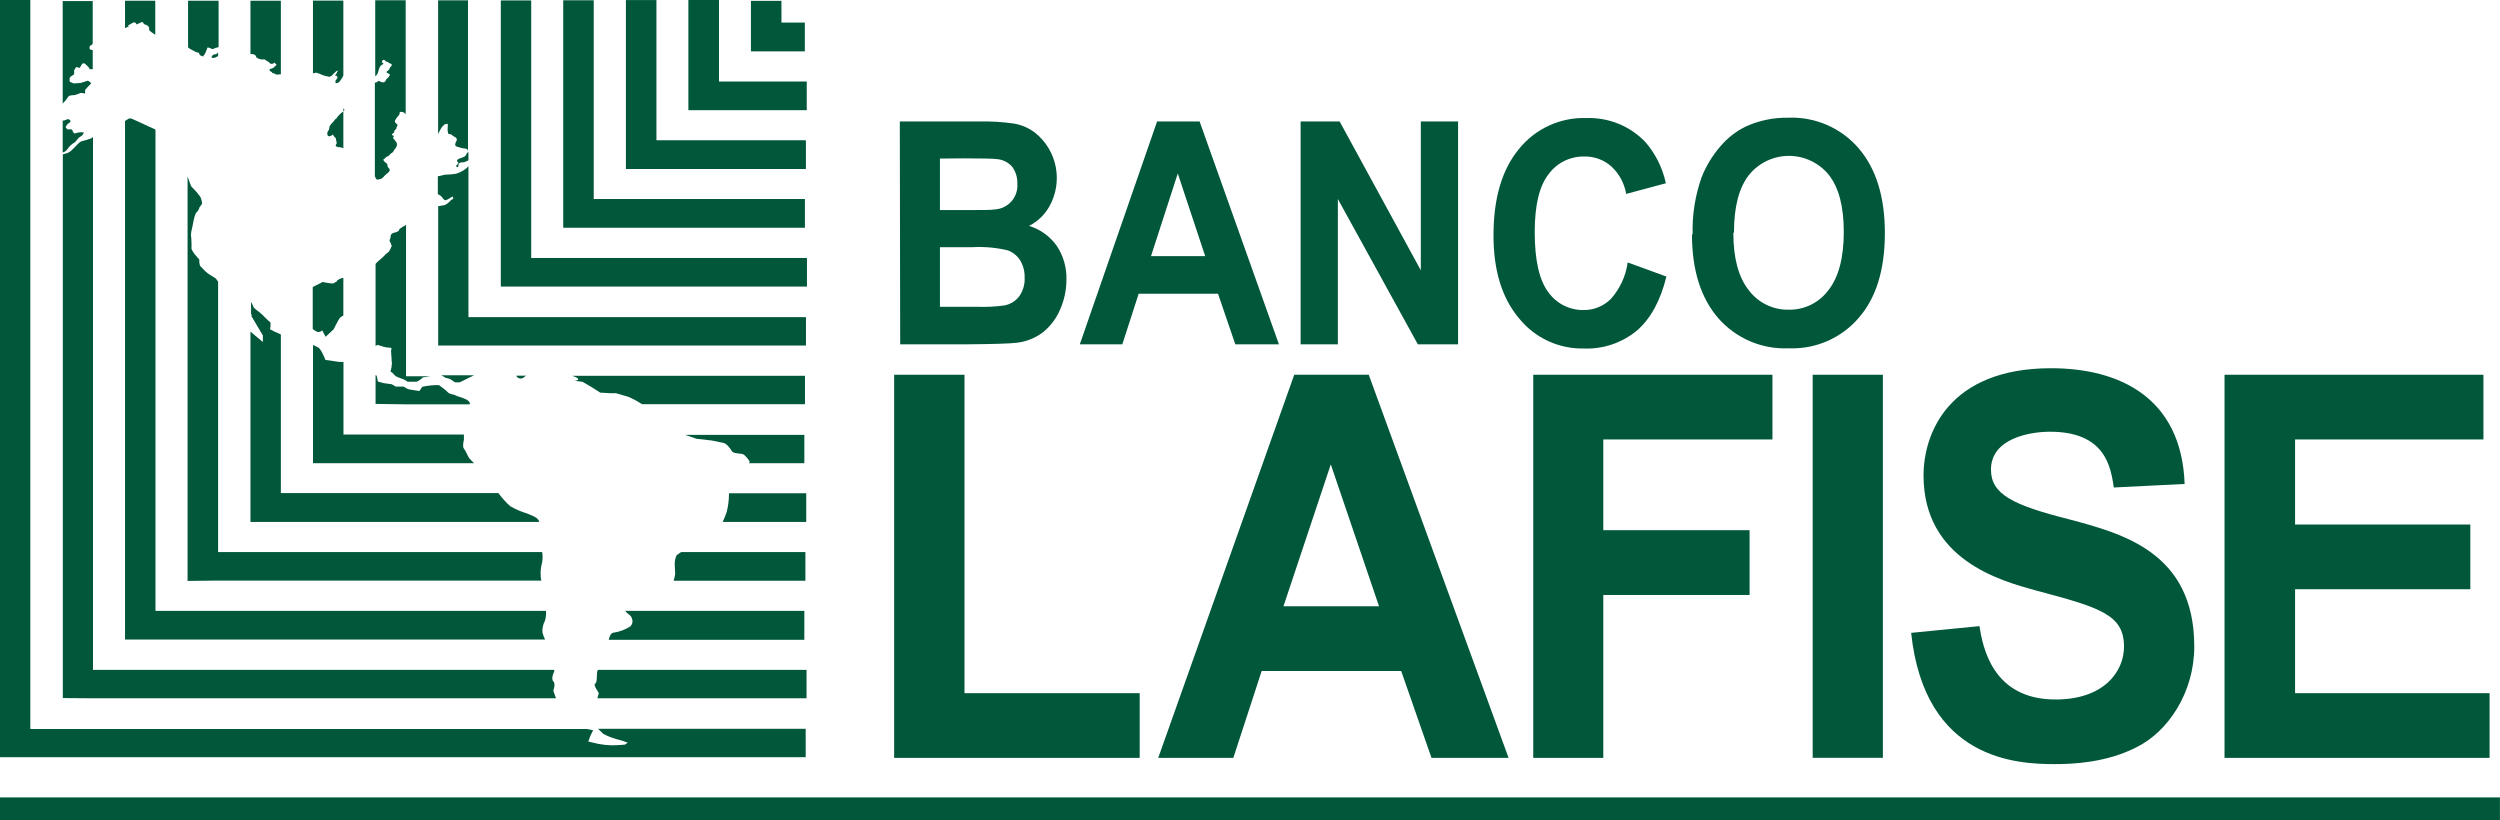 <svg width="192" height="63" viewBox="0 0 192 63" fill="none" xmlns="http://www.w3.org/2000/svg">
<g clip-path="url(#clip0_954_539)">
<path d="M46.334 56.363C46.646 56.527 46.974 56.658 47.313 56.756C47.619 56.827 47.919 56.922 48.211 57.039L47.999 57.186C47.999 57.186 47.455 57.24 46.976 57.24C46.634 57.232 46.294 57.195 45.959 57.132L45.181 56.952L45.338 56.516L45.551 56.085L45.083 55.987H44.419H44.147H2.328V-1.90735e-06H0V58.151H61.877V55.971H45.931L46.334 56.363Z" fill="#005739"/>
<path d="M45.893 51.486C45.795 51.732 45.893 52.446 45.708 52.5C45.523 52.554 45.991 53.225 45.991 53.225L45.877 53.628H61.942V51.448H45.931C45.931 51.448 45.931 51.481 45.893 51.497" fill="#005739"/>
<path d="M5.223 11.388C5.352 11.21 5.517 11.062 5.707 10.952C5.816 10.909 5.968 10.614 6.153 10.505C6.221 10.474 6.282 10.428 6.331 10.372C6.381 10.316 6.418 10.25 6.441 10.178C6.301 10.151 6.157 10.151 6.017 10.178C5.911 10.213 5.801 10.236 5.69 10.249C5.626 10.173 5.578 10.084 5.549 9.988C5.549 9.89 5.19 9.944 5.19 9.944L5.038 9.786C5.081 9.638 5.181 9.513 5.315 9.437C5.549 9.318 5.315 9.116 5.174 9.16C5.032 9.203 4.706 9.356 4.815 9.269C4.923 9.181 4.815 9.23 4.815 9.214V11.715L4.972 11.65C5.068 11.582 5.153 11.499 5.223 11.405" fill="#005739"/>
<path d="M5.331 7.351C5.465 7.32 5.602 7.303 5.739 7.302L6.066 7.193C6.066 7.193 6.158 7.073 6.534 7.193V6.915C6.663 6.748 6.807 6.593 6.963 6.452C7.072 6.359 6.746 6.195 6.746 6.195L6.202 6.37L5.658 6.408L5.353 6.272C5.343 6.179 5.343 6.086 5.353 5.994C5.353 5.89 5.69 5.716 5.69 5.716C5.698 5.625 5.698 5.534 5.69 5.443C5.69 5.345 5.859 5.149 5.859 5.149L6.126 5.215L6.251 4.997C6.365 4.768 6.523 4.893 6.523 4.893L6.784 5.133L6.898 5.313H7.121V3.841C7.023 3.841 6.898 3.792 6.898 3.792C6.898 3.792 6.817 3.536 6.974 3.482C7.037 3.457 7.089 3.411 7.121 3.351V0.082H4.815V7.972C4.838 7.928 4.867 7.888 4.902 7.852C5.103 7.694 5.206 7.405 5.331 7.351Z" fill="#005739"/>
<path d="M7.143 53.628H42.7C42.64 53.486 42.493 53.039 42.493 53.039C42.493 53.039 42.7 52.527 42.493 52.326C42.286 52.124 42.569 51.546 42.569 51.546V51.448H7.143V10.516L6.996 10.631C6.762 10.713 6.524 10.784 6.283 10.843C6 10.952 5.805 11.285 5.554 11.486C5.402 11.659 5.194 11.775 4.967 11.813C4.919 11.826 4.871 11.843 4.825 11.862V53.611L7.143 53.628Z" fill="#005739"/>
<path d="M11.941 49.116H41.862C41.77 48.935 41.701 48.742 41.655 48.544C41.641 48.243 41.709 47.943 41.851 47.678C41.928 47.431 41.953 47.172 41.928 46.915H11.941V9.999C11.93 9.973 11.915 9.95 11.898 9.928C11.898 9.928 11.06 9.557 10.913 9.476C10.766 9.394 10.369 9.236 10.2 9.154C10.032 9.072 9.928 9.051 9.716 9.219C9.675 9.235 9.636 9.257 9.602 9.285V49.116H11.941Z" fill="#005739"/>
<path d="M9.874 2.005C9.716 2.005 10.015 1.847 10.211 1.744C10.407 1.64 10.489 1.88 10.489 1.88C10.489 1.88 10.766 1.744 10.886 1.7C11.005 1.656 11.044 1.847 11.044 1.847C11.106 1.866 11.168 1.888 11.229 1.913C11.32 1.948 11.396 2.013 11.446 2.098C11.46 2.146 11.46 2.197 11.446 2.245C11.446 2.321 11.49 2.348 11.539 2.392C11.588 2.436 11.713 2.534 11.8 2.588C11.836 2.62 11.879 2.644 11.925 2.659V0.054H9.602V2.163C9.716 2.109 10.015 1.983 9.874 2.005Z" fill="#005739"/>
<path d="M61.773 46.915H48.02C48.037 46.944 48.057 46.972 48.08 46.997C48.211 47.149 48.467 47.247 48.526 47.487C48.574 47.591 48.588 47.708 48.565 47.821C48.543 47.933 48.485 48.036 48.401 48.114C48.006 48.363 47.563 48.526 47.101 48.593C46.894 48.62 46.802 48.925 46.747 49.138H61.773V46.915Z" fill="#005739"/>
<path d="M14.988 3.972C14.988 3.972 15.227 4.065 15.276 4.048C15.293 4.056 15.306 4.07 15.314 4.087H15.281C15.281 4.087 15.33 4.223 15.396 4.261C15.461 4.299 15.559 4.31 15.624 4.343C15.619 4.315 15.623 4.287 15.636 4.262C15.649 4.238 15.67 4.218 15.695 4.206C15.725 4.162 15.751 4.115 15.771 4.065C15.808 3.991 15.841 3.914 15.869 3.836C15.88 3.787 15.896 3.739 15.918 3.694C15.918 3.645 15.918 3.656 15.994 3.656C16.168 3.656 16.271 3.836 16.418 3.738C16.474 3.705 16.535 3.681 16.598 3.667C16.664 3.658 16.728 3.64 16.788 3.613V0.054H14.444V3.64C14.525 3.713 14.617 3.773 14.716 3.82C14.815 3.864 14.912 3.915 15.004 3.972" fill="#005739"/>
<path d="M61.855 42.398H52.318C52.194 42.475 52.074 42.558 51.959 42.648C51.851 42.893 51.804 43.161 51.823 43.428C51.823 43.624 51.856 44.054 51.856 44.054C51.832 44.239 51.792 44.421 51.736 44.599H61.855V42.398Z" fill="#005739"/>
<path d="M16.31 4.441C16.371 4.451 16.434 4.448 16.494 4.432C16.554 4.416 16.61 4.388 16.658 4.348C16.69 4.342 16.721 4.331 16.75 4.316V4.027C16.705 4.078 16.654 4.124 16.598 4.163C16.522 4.163 16.456 4.163 16.391 4.201C16.326 4.239 16.152 4.403 16.31 4.441Z" fill="#005739"/>
<path d="M16.75 44.588H41.579C41.537 44.462 41.519 44.329 41.525 44.196C41.504 43.854 41.543 43.511 41.639 43.182C41.681 42.923 41.681 42.658 41.639 42.398H16.75V21.638C16.69 21.527 16.611 21.427 16.516 21.343L16.244 21.18C16.08 21.089 15.926 20.98 15.787 20.853C15.722 20.766 15.423 20.488 15.358 20.412C15.313 20.252 15.295 20.087 15.303 19.921C15.303 19.921 15.047 19.654 14.977 19.556C14.906 19.458 14.688 19.186 14.705 19.049C14.721 18.913 14.705 18.657 14.705 18.657C14.707 18.458 14.695 18.26 14.667 18.063C14.668 17.893 14.694 17.724 14.743 17.562C14.797 17.387 14.917 16.439 15.102 16.303C15.21 16.197 15.287 16.063 15.325 15.916L15.521 15.649C15.511 15.46 15.463 15.275 15.379 15.104C15.195 14.854 14.992 14.619 14.77 14.401C14.634 14.32 14.514 13.802 14.406 13.557V44.615L16.75 44.588Z" fill="#005739"/>
<path d="M19.291 24.247L20.188 25.762V26.269L19.236 25.468V40.087H41.405C41.356 39.722 40.785 39.575 40.475 39.434C40.032 39.3 39.605 39.117 39.202 38.889C38.871 38.596 38.572 38.269 38.31 37.913C38.306 37.896 38.296 37.881 38.282 37.87H21.57V25.686L21.026 25.441L20.738 25.283L20.776 25.043V24.765C20.636 24.658 20.505 24.54 20.384 24.411C20.234 24.249 20.072 24.098 19.9 23.959C19.755 23.86 19.618 23.749 19.492 23.626C19.432 23.528 19.394 23.37 19.334 23.283C19.274 23.196 19.334 23.239 19.28 23.212V24.128L19.361 24.204L19.291 24.247Z" fill="#005739"/>
<path d="M19.655 4.305C19.688 4.337 19.655 4.37 19.688 4.408C19.721 4.446 19.938 4.55 20.047 4.561C20.093 4.571 20.142 4.571 20.188 4.561C20.237 4.561 20.276 4.561 20.308 4.561C20.341 4.561 20.357 4.599 20.384 4.604C20.419 4.634 20.457 4.66 20.498 4.681C20.547 4.719 20.602 4.735 20.645 4.768C20.689 4.8 20.613 4.768 20.613 4.735C20.642 4.749 20.667 4.772 20.683 4.8C20.683 4.8 20.651 4.8 20.645 4.768C20.716 4.86 20.792 4.942 20.939 4.893C21.086 4.844 21.005 4.86 21.053 4.822C21.102 4.784 21.097 4.822 21.13 4.866C21.162 4.909 21.276 4.958 21.222 5.013C21.168 5.067 21.119 5.073 21.097 5.106C21.075 5.138 21.026 5.198 20.945 5.231C20.867 5.269 20.785 5.296 20.7 5.313C20.7 5.383 20.7 5.443 20.781 5.482C20.863 5.52 20.841 5.509 20.869 5.531C20.896 5.552 20.869 5.58 20.907 5.585C20.921 5.603 20.939 5.616 20.96 5.625C20.981 5.633 21.004 5.636 21.026 5.634C21.108 5.634 21.108 5.672 21.168 5.71C21.227 5.749 21.423 5.71 21.516 5.71C21.534 5.705 21.552 5.705 21.57 5.71V0.054H19.236V4.152H19.351C19.476 4.152 19.585 4.196 19.655 4.305Z" fill="#005739"/>
<path d="M61.92 37.881H55.985V37.919C55.986 38.391 55.928 38.862 55.811 39.319C55.745 39.515 55.637 39.788 55.506 40.087H61.92V37.881Z" fill="#005739"/>
<path d="M61.773 35.576V33.396H52.617L53.488 33.696L54.679 33.832C54.679 33.832 55.348 33.979 55.582 34.023C55.816 34.066 56.088 34.459 56.219 34.66C56.349 34.862 56.942 34.802 57.116 34.906C57.299 35.06 57.456 35.245 57.579 35.45C57.579 35.45 57.579 35.489 57.519 35.576H61.773Z" fill="#005739"/>
<path d="M26.369 35.576H36.411C36.28 35.453 36.154 35.324 36.036 35.189C35.894 34.982 35.764 34.611 35.628 34.453C35.492 34.295 35.628 33.783 35.628 33.783V33.374H26.379V27.795H26.048L24.992 27.642C24.992 27.642 24.693 26.841 24.448 26.694C24.316 26.621 24.18 26.555 24.04 26.498V35.576H26.369Z" fill="#005739"/>
<path d="M25.933 11.301C26.038 11.295 26.142 11.306 26.243 11.334C26.287 11.349 26.329 11.369 26.369 11.394V8.538L26.33 8.582C26.114 8.74 25.93 8.938 25.786 9.165C25.786 9.165 25.786 9.165 25.786 9.132C25.786 9.1 25.672 9.247 25.65 9.285C25.569 9.41 25.406 9.519 25.329 9.672C25.253 9.824 25.329 9.917 25.21 10.037C25.177 10.081 25.155 10.131 25.143 10.185C25.132 10.239 25.133 10.294 25.145 10.347C25.151 10.383 25.171 10.416 25.2 10.438C25.229 10.46 25.266 10.471 25.302 10.467C25.359 10.461 25.413 10.44 25.46 10.407C25.493 10.407 25.52 10.331 25.569 10.326C25.569 10.326 25.618 10.32 25.569 10.326C25.569 10.326 25.623 10.445 25.667 10.495C25.71 10.544 25.765 10.56 25.792 10.625C25.819 10.691 25.792 10.816 25.841 10.789C25.89 10.762 25.808 10.827 25.803 10.838C25.906 10.914 25.863 11.012 25.803 11.11C25.743 11.208 25.803 11.274 25.955 11.279" fill="#005739"/>
<path d="M24.16 5.601C24.189 5.588 24.22 5.581 24.252 5.581C24.284 5.581 24.316 5.588 24.345 5.601C24.512 5.652 24.675 5.714 24.834 5.787L25.019 5.841C25.134 5.841 25.237 5.934 25.367 5.879C25.498 5.825 25.563 5.699 25.656 5.629C25.748 5.558 25.835 5.422 25.944 5.422C25.944 5.454 25.944 5.487 25.906 5.514C25.868 5.541 25.863 5.672 25.765 5.732C25.752 5.745 25.745 5.763 25.745 5.781C25.745 5.8 25.752 5.817 25.765 5.83C25.879 5.754 25.933 5.945 25.917 5.999C25.901 6.054 25.694 6.195 25.781 6.277C25.705 6.337 25.814 6.408 25.879 6.386C25.992 6.352 26.087 6.276 26.145 6.174C26.216 6.082 26.278 5.983 26.33 5.879C26.33 5.847 26.358 5.841 26.369 5.808V0.044H24.035V5.623H24.078C24.105 5.62 24.133 5.62 24.16 5.623" fill="#005739"/>
<path d="M24.747 25.375L25.009 25.866L25.629 25.283C25.629 25.283 25.879 24.771 25.993 24.58C26.072 24.423 26.205 24.3 26.369 24.237V21.332L26.151 21.392C26.059 21.431 25.973 21.483 25.895 21.545C25.841 21.621 25.895 21.621 25.738 21.681C25.686 21.727 25.625 21.759 25.558 21.774L25.248 21.741L24.758 21.659L24.562 21.779C24.562 21.779 24.595 21.741 24.018 22.041V25.267C24.128 25.366 24.255 25.444 24.394 25.495C24.454 25.503 24.516 25.497 24.574 25.478C24.633 25.459 24.686 25.428 24.731 25.386" fill="#005739"/>
<path d="M44.093 29.239L44.745 29.326L45.414 29.718L46.1 30.154L46.883 30.198H47.308L48.32 30.497C48.663 30.653 48.994 30.835 49.31 31.042H61.822V28.863H43.951C44.038 28.895 44.125 28.923 44.191 28.955C44.734 29.195 44.093 29.25 44.093 29.25" fill="#005739"/>
<path d="M31.183 31.053H36.079C36.177 30.612 34.991 30.448 34.899 30.323C34.899 30.323 34.496 30.263 34.387 30.121C34.279 29.98 33.707 29.576 33.707 29.576C33.278 29.569 32.848 29.613 32.429 29.707L32.211 30.029L31.455 29.914C31.294 29.868 31.143 29.792 31.009 29.691H30.394L30.09 29.511L29.459 29.424L29.023 29.304L28.931 28.863L28.844 28.797V31.02L31.183 31.053Z" fill="#005739"/>
<path d="M40.013 29.075C40.135 29.053 40.246 28.99 40.328 28.895C40.328 28.895 40.377 28.895 40.415 28.852H39.659L39.697 28.945C39.738 28.987 39.787 29.02 39.841 29.043C39.895 29.065 39.954 29.076 40.013 29.075Z" fill="#005739"/>
<path d="M34.202 29.004L34.545 29.097L34.948 29.364H35.296C35.296 29.364 35.927 29.053 36.411 28.819H33.892L34.202 29.004Z" fill="#005739"/>
<path d="M29.508 26.645C29.66 26.678 29.814 26.698 29.97 26.705C30.144 26.705 30.03 26.934 30.03 26.934L30.068 27.479C30.069 27.612 30.08 27.745 30.101 27.877C30.093 28.097 30.055 28.315 29.986 28.525C30.088 28.582 30.178 28.658 30.253 28.748C30.372 28.912 30.509 28.961 30.835 29.075C31.003 29.125 31.16 29.207 31.297 29.315C31.297 29.315 31.879 29.315 32.01 29.315C32.182 29.236 32.337 29.125 32.467 28.988L33.06 28.895H31.183V17.267C31.156 17.293 31.125 17.313 31.091 17.328C30.973 17.384 30.862 17.454 30.759 17.535C30.688 17.535 30.645 17.682 30.623 17.725C30.601 17.769 30.438 17.818 30.367 17.851C30.279 17.859 30.193 17.887 30.117 17.932C30.076 17.962 30.044 18.002 30.024 18.048C30.003 18.093 29.994 18.144 29.997 18.194C29.991 18.284 29.961 18.37 29.91 18.445C29.91 18.499 29.997 18.641 30.03 18.728C30.039 18.782 30.059 18.834 30.09 18.88C30.027 19.032 29.954 19.18 29.872 19.322L29.649 19.502C29.512 19.648 29.367 19.787 29.214 19.916C29.079 20.019 28.955 20.136 28.844 20.264V26.563L29.002 26.487L29.508 26.645Z" fill="#005739"/>
<path d="M28.92 13.742C28.92 13.807 28.92 13.807 29.023 13.791C29.121 13.774 29.218 13.748 29.312 13.715C29.448 13.622 29.524 13.491 29.638 13.399C29.752 13.306 30.035 13.132 29.894 12.952C29.845 12.887 29.769 12.843 29.758 12.75C29.747 12.658 29.758 12.614 29.72 12.571C29.682 12.527 29.508 12.434 29.459 12.32C29.41 12.206 29.459 12.265 29.524 12.195C29.587 12.115 29.667 12.05 29.758 12.004C29.807 12.004 29.872 11.966 29.894 11.928C29.894 11.928 29.916 11.889 29.894 11.928C29.931 11.87 29.979 11.82 30.035 11.78C30.079 11.742 30.133 11.731 30.171 11.688C30.208 11.618 30.25 11.55 30.296 11.486C30.411 11.361 30.558 11.132 30.449 10.941C30.397 10.858 30.339 10.78 30.275 10.707C30.242 10.669 30.204 10.653 30.193 10.604C30.182 10.555 30.253 10.5 30.242 10.445C30.231 10.391 30.09 10.402 30.09 10.353C30.09 10.304 30.236 10.2 30.275 10.168C30.268 10.132 30.272 10.095 30.284 10.06C30.297 10.026 30.318 9.995 30.345 9.971C30.376 9.953 30.404 9.929 30.427 9.901C30.459 9.857 30.427 9.803 30.47 9.748C30.514 9.694 30.509 9.677 30.53 9.623C30.528 9.598 30.52 9.574 30.505 9.554C30.491 9.534 30.471 9.518 30.449 9.508C30.367 9.421 30.275 9.345 30.356 9.225C30.416 9.11 30.491 9.004 30.579 8.909C30.629 8.867 30.667 8.812 30.688 8.751C30.698 8.713 30.698 8.674 30.688 8.636C30.732 8.566 30.857 8.587 30.933 8.604C30.978 8.62 31.021 8.64 31.063 8.664C31.063 8.664 31.063 8.724 31.123 8.74H31.156V0.022H28.817V5.847L28.893 5.798C28.976 5.707 29.032 5.596 29.056 5.476C29.089 5.378 29.116 5.264 29.159 5.16C29.19 5.101 29.232 5.049 29.285 5.008C29.324 4.974 29.371 4.95 29.421 4.937C29.48 4.86 29.421 4.86 29.35 4.8C29.279 4.741 29.35 4.746 29.35 4.702C29.35 4.659 29.404 4.577 29.497 4.599C29.589 4.621 29.567 4.67 29.622 4.713C29.676 4.757 29.682 4.713 29.752 4.746C29.823 4.779 29.818 4.8 29.856 4.828C29.894 4.855 30.079 4.888 30.09 4.975C30.101 5.062 29.997 5.127 29.959 5.176C29.921 5.225 29.905 5.351 29.818 5.411C29.73 5.471 29.682 5.487 29.682 5.547C29.712 5.579 29.747 5.607 29.785 5.629C29.818 5.629 29.932 5.694 29.943 5.716C29.954 5.738 29.905 5.841 29.877 5.868C29.839 5.942 29.78 6.002 29.709 6.043C29.611 6.13 29.638 6.25 29.513 6.31C29.416 6.336 29.313 6.324 29.225 6.277C29.186 6.277 29.186 6.277 29.159 6.228C29.029 6.174 28.991 6.31 28.893 6.337C28.859 6.345 28.823 6.345 28.789 6.337V13.568C28.8 13.572 28.809 13.579 28.817 13.587C28.824 13.596 28.83 13.606 28.833 13.617C28.866 13.617 28.833 13.698 28.866 13.726" fill="#005739"/>
<path d="M35.976 26.536H61.898V24.357H35.976V12.767C35.907 12.826 35.841 12.89 35.78 12.957C35.552 13.132 35.294 13.263 35.018 13.344C34.738 13.391 34.454 13.414 34.17 13.415C34.17 13.415 33.876 13.475 33.626 13.54V14.919C33.758 14.963 33.874 15.046 33.958 15.159C34.012 15.224 34.072 15.333 34.17 15.371C34.268 15.409 34.572 15.202 34.572 15.202L34.763 15.088L34.812 15.224C34.812 15.224 34.812 15.284 34.703 15.328C34.594 15.371 34.627 15.42 34.474 15.535C34.375 15.63 34.258 15.705 34.132 15.758C33.997 15.77 33.864 15.793 33.734 15.829H33.653V26.536H35.976Z" fill="#005739"/>
<path d="M34.126 9.552L34.382 9.503C34.395 9.601 34.395 9.699 34.382 9.797C34.365 9.945 34.376 10.095 34.414 10.238C34.43 10.265 34.454 10.285 34.483 10.296C34.512 10.307 34.543 10.308 34.572 10.298C34.67 10.298 34.773 10.456 34.904 10.505C35.035 10.555 35.094 10.653 35.084 10.745C35.073 10.838 34.986 10.892 34.959 11.088C34.931 11.285 35.236 11.285 35.334 11.334C35.432 11.383 35.878 11.421 35.878 11.448C35.878 11.475 35.959 11.584 35.943 11.65V0.027H33.647V10.298C33.691 10.206 33.865 9.862 33.903 9.808C33.969 9.722 34.044 9.644 34.126 9.574" fill="#005739"/>
<path d="M35.16 12.843C35.16 12.843 35.225 12.718 35.214 12.691C35.203 12.663 35.214 12.582 35.29 12.522C35.367 12.462 35.454 12.467 35.606 12.462C35.671 12.462 35.834 12.38 35.976 12.315V11.661C35.977 11.666 35.976 11.672 35.975 11.677C35.973 11.682 35.97 11.687 35.967 11.691C35.963 11.695 35.959 11.699 35.954 11.701C35.949 11.703 35.943 11.704 35.938 11.704C35.834 11.704 35.834 11.928 35.682 12.02C35.53 12.113 35.247 12.156 35.138 12.265C35.029 12.374 35.193 12.462 35.209 12.505C35.225 12.549 35.171 12.582 35.067 12.691C34.964 12.8 35.144 12.843 35.144 12.843" fill="#005739"/>
<path d="M40.796 19.812V0.033H38.462V19.812V22.008H40.796H61.974V19.812H40.796Z" fill="#005739"/>
<path d="M45.599 17.491H61.817V15.284H45.599V0.022H43.255V15.284V17.491H45.599Z" fill="#005739"/>
<path d="M50.414 12.979H61.893V10.772H50.414V0.005H48.069V10.772V12.979H50.414Z" fill="#005739"/>
<path d="M55.218 8.462H61.958V6.261H55.218V0H52.868V6.261V8.462H55.218Z" fill="#005739"/>
<path d="M60.016 3.945H61.811V1.733H60.016V0.065H57.671V1.733V3.945H60.016Z" fill="#005739"/>
<path d="M26.369 8.299V8.538C26.407 8.506 26.466 8.462 26.45 8.419C26.434 8.375 26.374 8.342 26.369 8.299Z" fill="#005739"/>
<path d="M68.671 28.781H74.073V53.236H87.527V58.205H68.671V28.781Z" fill="#005739"/>
<path d="M98.57 46.561L102.205 35.663L105.909 46.561H98.57ZM115.859 58.205L105.12 28.781H99.397L88.952 58.205H94.719L96.895 51.535H107.612L109.94 58.205H115.859Z" fill="#005739"/>
<path d="M117.753 28.781H136.124V33.75H123.133V40.719H134.367V45.694H123.133V58.205H117.753V28.781Z" fill="#005739"/>
<path d="M144.605 28.781H139.214V58.2H144.605V28.781Z" fill="#005739"/>
<path d="M152.02 48.086C152.27 49.612 152.972 53.721 157.863 53.721C161.627 53.721 163.124 51.541 163.124 49.661C163.124 47.182 161.241 46.648 156.307 45.335C153.636 44.594 147.728 42.992 147.728 36.513C147.728 33.282 149.659 28.28 157.52 28.28C162.754 28.28 167.541 30.519 167.78 37.167L162.34 37.439C162.112 35.914 161.725 33.157 157.444 33.157C155.812 33.157 152.907 33.701 152.907 36.066C152.907 37.962 154.588 38.791 158.891 39.88C162.971 40.97 168.52 42.398 168.52 49.65C168.52 53.225 166.475 56.189 164.135 57.36C161.753 58.608 159.043 58.684 157.83 58.684C154.936 58.684 147.815 58.396 146.776 48.604L152.02 48.086Z" fill="#005739"/>
<path d="M170.843 28.781H190.727V33.75H176.262V40.284H189.721V45.253H176.262V53.236H191.2V58.205H170.843V28.781Z" fill="#005739"/>
<path d="M191.995 61.24H0V63H191.995V61.24Z" fill="#005739"/>
<path d="M69.106 9.328H75.2C76.109 9.308 77.019 9.365 77.92 9.497C78.498 9.605 79.042 9.847 79.508 10.206C80.326 10.865 80.884 11.793 81.083 12.826C81.282 13.858 81.11 14.928 80.596 15.845C80.235 16.492 79.689 17.015 79.029 17.349C79.898 17.61 80.653 18.157 81.173 18.902C81.676 19.667 81.93 20.569 81.902 21.485C81.901 22.267 81.738 23.041 81.423 23.757C81.133 24.444 80.679 25.048 80.101 25.517C79.5 25.974 78.784 26.255 78.034 26.329C77.522 26.389 76.282 26.427 74.324 26.443H69.134L69.106 9.328ZM72.186 12.178V16.134H74.204C75.401 16.134 76.146 16.134 76.44 16.08C76.68 16.062 76.915 15.998 77.13 15.889C77.345 15.781 77.537 15.631 77.694 15.448C77.851 15.266 77.971 15.053 78.046 14.824C78.121 14.595 78.15 14.353 78.132 14.113C78.151 13.651 78.015 13.196 77.746 12.821C77.451 12.476 77.033 12.26 76.581 12.222C76.282 12.178 75.401 12.162 73.954 12.162L72.186 12.178ZM72.186 18.984V23.561H75.036C75.74 23.587 76.444 23.552 77.142 23.457C77.585 23.374 77.984 23.132 78.262 22.776C78.567 22.355 78.719 21.841 78.692 21.322C78.707 20.863 78.592 20.409 78.36 20.014C78.138 19.652 77.801 19.375 77.403 19.229C76.513 19.015 75.597 18.933 74.683 18.984H72.186Z" fill="#005739"/>
<path d="M98.222 26.443H94.871L93.544 22.558H87.451L86.194 26.443H82.93L88.865 9.328H92.129L98.222 26.443ZM92.559 19.67L90.454 13.322L88.397 19.67H92.559Z" fill="#005739"/>
<path d="M99.887 26.443V9.328H102.884L109.119 20.76V9.328H111.98V26.443H108.89L102.748 15.284V26.443H99.887Z" fill="#005739"/>
<path d="M124.993 20.15L127.98 21.24C127.52 23.107 126.758 24.494 125.695 25.403C124.556 26.337 123.114 26.822 121.642 26.765C120.688 26.785 119.743 26.586 118.878 26.183C118.013 25.779 117.252 25.183 116.654 24.438C115.348 22.884 114.697 20.76 114.701 18.069C114.701 15.22 115.355 13.008 116.665 11.432C117.285 10.665 118.075 10.052 118.971 9.641C119.868 9.231 120.847 9.034 121.833 9.067C122.678 9.037 123.519 9.186 124.302 9.506C125.085 9.825 125.792 10.307 126.375 10.92C127.153 11.823 127.69 12.908 127.937 14.075L124.89 14.892C124.754 14.085 124.356 13.346 123.759 12.789C123.187 12.276 122.442 12.001 121.675 12.02C121.14 12.009 120.61 12.127 120.131 12.365C119.651 12.603 119.237 12.954 118.922 13.388C118.219 14.292 117.867 15.767 117.867 17.812C117.867 19.992 118.215 21.512 118.906 22.433C119.213 22.867 119.621 23.22 120.095 23.46C120.569 23.7 121.095 23.821 121.626 23.812C122.019 23.816 122.408 23.74 122.771 23.589C123.134 23.438 123.462 23.216 123.737 22.934C124.418 22.158 124.858 21.2 125.004 20.177" fill="#005739"/>
<path d="M129.993 17.992C129.953 16.498 130.189 15.009 130.689 13.6C131.029 12.746 131.509 11.954 132.109 11.257C132.651 10.611 133.322 10.086 134.078 9.715C135.103 9.25 136.218 9.02 137.343 9.04C138.36 8.999 139.374 9.189 140.308 9.594C141.242 10 142.073 10.611 142.739 11.383C144.088 12.948 144.761 15.128 144.758 17.921C144.754 20.715 144.087 22.876 142.756 24.406C142.096 25.176 141.271 25.787 140.342 26.193C139.413 26.599 138.404 26.788 137.392 26.749C136.368 26.796 135.348 26.612 134.406 26.209C133.464 25.806 132.625 25.195 131.951 24.422C130.613 22.867 129.944 20.728 129.944 18.003L129.993 17.992ZM133.121 17.889C133.121 19.823 133.513 21.294 134.312 22.297C134.67 22.772 135.137 23.155 135.672 23.414C136.208 23.673 136.797 23.8 137.392 23.784C137.979 23.794 138.56 23.663 139.087 23.402C139.614 23.141 140.072 22.759 140.422 22.286C141.205 21.294 141.602 19.801 141.602 17.818C141.602 15.835 141.216 14.396 140.449 13.426C140.078 12.971 139.612 12.605 139.082 12.353C138.553 12.102 137.975 11.971 137.389 11.971C136.803 11.971 136.224 12.102 135.695 12.353C135.166 12.605 134.699 12.971 134.329 13.426C133.556 14.403 133.17 15.876 133.17 17.845" fill="#005739"/>
</g>
<defs>
<clipPath id="clip0_954_539">
<rect width="192" height="63" fill="white"/>
</clipPath>
</defs>
</svg>
